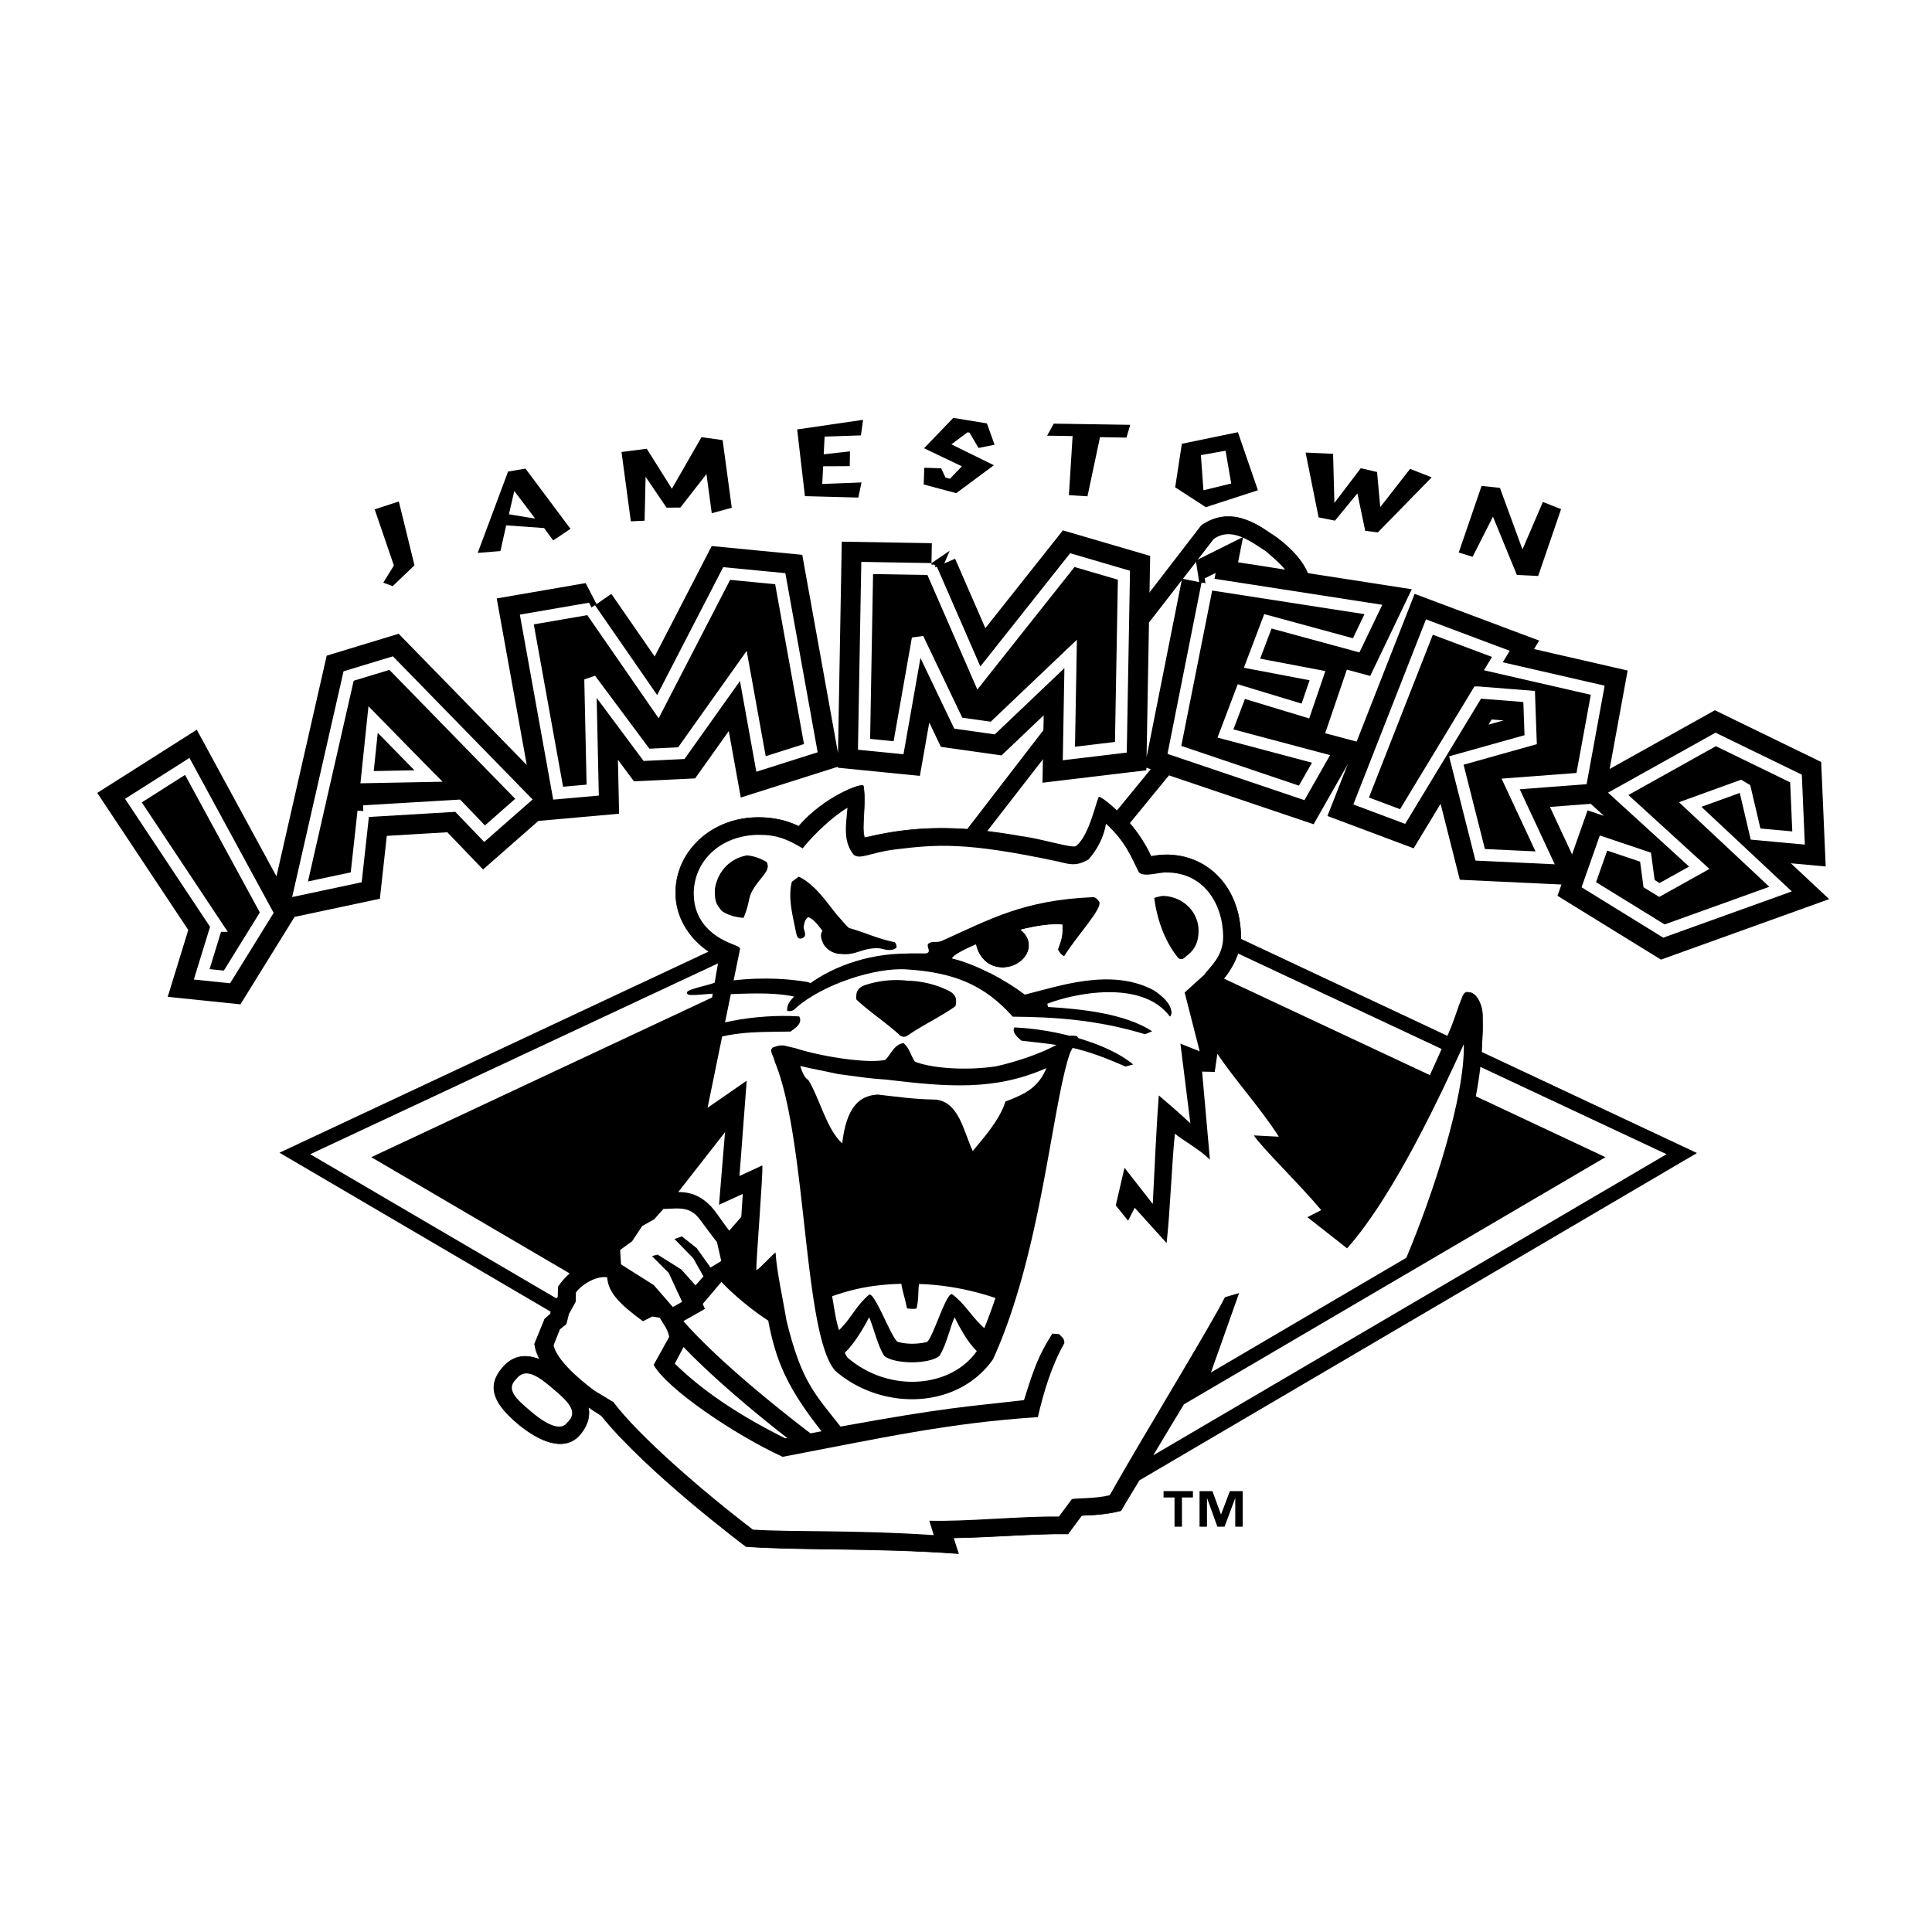 <svg xmlns="http://www.w3.org/2000/svg" width="2500" height="2500" viewBox="0 0 192.756 192.756"><path fill-rule="evenodd" clip-rule="evenodd" fill="#fff" d="M0 0h192.756v192.756H0V0z"/><path d="M123.797 93.695l20.627 9.692c.887-2.027.924-2.586 1.518-3.977.166-.41.383-.455.613-.391.721 0 1.41 1.23 1.35 2.553.018 1.287.031.938-.09 3.197-.002.068.004.141 0 .209l21.428 10.062-55.58 32.629c-.631 1.07-1.279 2.074-1.83 3.051-2.01.529-3.75.41-3.932.498l-1.35 1.82c-3.223-.051-7.932.359-11.435.395l.51 1.57c-8.723-.615-15.552-.305-21.188-.701 0 0-9.844-7.367-14.436-13.061-.36-.232-.975-.623-1.302-.859.169.797-.004 1.725-.751 2.658-1.624 2.025-4.354.615-6.262-.98-2.42-2.023-3.156-3.727-1.567-5.592 1.136-1.334 2.458-1.344 3.729-.83-.361-.793-.418-.957-.511-1.555l1.021-2.496.57-.498c.008-.08.021-.16.037-.238L27.952 115.01l42.792-20.058c-2.022-1.357-3.327-3.479-3.327-5.881 0-4.099 3.545-7.512 8.253-7.512 1.494 0 2.8.292 4.021.88 2.61-3.022 6.392-4.372 6.452-4.02.312 1.833-.24 4.137.12 5.164 3.039-.726 6.144-1.138 10.263-.849l23.355-30.315c3.199-2.188 6.051.288 7.543 1.245 3.232 2.459 4.029 4.839 2.84 6.986l-17.566 21.467c.805.94 1.578 2.073 2.146 3.327 4.789-.95 9.013 2.501 8.953 8.251z" fill="none" stroke="#fff" stroke-width="1.413" stroke-miterlimit="2.613"/><path d="M123.797 93.695l20.627 9.692c.887-2.029.924-2.586 1.518-3.977.166-.41.383-.455.613-.391.721 0 1.41 1.23 1.35 2.551.018 1.289.031.939-.09 3.199-.002.068.004.141 0 .209l21.428 10.062-55.58 32.629c-.631 1.07-1.279 2.074-1.83 3.051-2.01.529-3.75.41-3.932.498l-1.35 1.82c-3.223-.051-7.932.359-11.435.395l.51 1.57c-8.723-.615-15.552-.305-21.188-.701 0 0-9.844-7.367-14.436-13.061-.36-.232-.975-.623-1.302-.859.169.797-.004 1.725-.751 2.658-1.624 2.025-4.354.613-6.262-.98-2.42-2.023-3.156-3.727-1.567-5.592 1.136-1.334 2.458-1.344 3.729-.83-.361-.793-.418-.957-.511-1.555l1.021-2.496.57-.498c.008-.08.021-.16.037-.24l-27.018-15.84L70.74 94.951c-2.022-1.357-3.327-3.479-3.327-5.88 0-4.1 3.545-7.512 8.253-7.512 1.494 0 2.8.292 4.021.88 2.61-3.022 6.392-4.372 6.452-4.02.312 1.833-.24 4.138.12 5.165 3.039-.726 6.144-1.138 10.263-.849l23.355-30.315c3.199-2.188 6.051.288 7.543 1.245 3.232 2.459 4.029 4.839 2.84 6.986l-17.566 21.466c.805.94 1.578 2.073 2.146 3.328 4.793-.951 9.017 2.499 8.957 8.25z" fill-rule="evenodd" clip-rule="evenodd" stroke="#000" stroke-width=".058" stroke-miterlimit="2.613"/><path d="M123.627 129.008l-2.812 7.926 19.496-11.447c2.662-6.336 5.848-16.023 5.734-21.303-2.012 4.4-6.844 14.965-11.645 20.363l-3.961-3.109 1.381-.705c-2.162-2.582-5.848-6.143-6.723-7.453l2.494.129c-1.801-2.816-4.367-5.643-6.135-8.271l-.262 1.805-1.26-.029.779 8.773c-1.203-1.139-2.701-1.908-3.49-2.58-.291 2.551-.471 7.744-.83 10.914l-3.182-3.521-.66 1.291-1.23-1.525.869-3.758 2.822 3.609c.18-3.551.391-8.158.6-10.826.789.674 1.947 1.648 3.152 2.787l-.992-7.951 1.922.764-1.5-5.869 1.979-1.791c.42-.675 1.861-1.732 1.861-3.726 0-3.339-1.963-6.456-5.643-6.456-.627-.061-2.24.516-2.76-.013-.75-1.454-1.291-3.039-3.285-4.848-.221 1.346-.887 2.613-1.756 3.569-1.266.718-1.893.472-3.121.177-9.124-1.937-11.975-1.702-16.237-1.174-2.461.323-3.391 1.027-4.051.528-1.129-1.375-.75-3.051-.63-4.695-1.501.879-3.391 2.7-4.472 4.049-1.561-.939-2.609-1.35-4.321-1.35-3.845 0-6.542 2.595-6.542 5.869 0 2.423 1.471 4.141 3.917 5.06.313.134.692.241.704.457l-3.242 15.845 3.903-2.701-.72 9.508 2.281-1.057c.078.895-.625 9.488-.602 10.447.291-.076 1.741-1.703 1.921-1.762.106 1.865.774 4.822 1.08 6.748 1.5 6.162 2.823 7.336 5.403 10.623 10.804-1.967 12.575-1.967 18.308-2.641.988-3.199 1.469-4.49 2.82-6.631l.67.047c.334.348.547.436.529.914-1.26 2.211-2.061 4.855-2.641 7.371-8.835.562-15.652 2.086-25.462 3.959-4.771-2.191-11.555-6.781-12.868-9.176l1.552-2.797c-.195-.855-.44-1.031-.946-1.902l-.75-.123-.926.471c-2.345-1.717-3.475-2.877-3.565-4.379-.982-.193-2.539.658-3.126 1.523l-.007.893-.681 1.234-.26 1.02-.646.518-.625 1.582c.374 1.852 3.843 4.354 4.077 4.537l1.885 1.135c2.512 3.348 8.789 8.812 13.924 12.729 4.29.262 9.862.006 18.041.545l-.45-1.438c3.542.115 9.212-.469 12.935-.412l1.26-1.701c0-.176 2.385-.037 3.812-.439 3.391-6.016 9.973-16.729 11.492-19.748l1.414-.412z" fill-rule="evenodd" clip-rule="evenodd" fill="#fff"/><path d="M111.441 80.855c-1.012-.954-1.83-1.508-1.83-1.32-.391.939-.988 3.834-2.25 4.871-.361.265-3.303-.704-5.553-.999a61.716 61.716 0 0 0-3.303-.497l22.582-29.122c1.77-1.284 3.719.256 5.211 1.213 1.312 1.164 3.598 2.889 2.389 4.8l-17.246 21.054zM66.188 120.617c1.413-.023 2.63-.342 3.643 1.059.635.83 1.066 1.457 1.698 2.244l.43 1.891-1.069.652-1.377-1.934-1.48-1.174-.742.258 1.868 1.914 1.027 1.82-.796.895-1.412-1.58-2.366-1.492-.569.148 1.678 1.686 1.337 2.879-.929.518-1.897-2.184-3.27-2.07-.092-1.434 1.198-.877 1.006-1.518 1.19-.664.924-1.037z" fill-rule="evenodd" clip-rule="evenodd" fill="#fff"/><path d="M106.82 103.332c.316.01.74-.066.754.33-.041.186-.549.715-.873 1.549-1.801 5.516-2.834 19.861-7.623 30.398-3.542 5.047-11.104 5.164-15.726 1.172-3.241-3.578-2.821-23.121-6.062-30.867-.117-.627-.596-1.084-.18-1.408 1.021-.381 1.11-.146 2.155.045 2.527.836 7.268 1.598 9.069 1.188.598-.6.839-1.496 1.799-1.672.601.469.704 1.186 1.141 1.848 1.561.645 5.042.939 8.104.471 2.642-.589 5.882-1.763 7.442-3.054zM90.132 103.439a.843.843 0 0 1-.353-.141c-1.076-1.049-3.373-2.602-4.35-3.6-.028-.648.046-1.176 1.037-1.465a9.965 9.965 0 0 1 4.087-.389 9.799 9.799 0 0 1 3.964.939c.94.42.939.953.819 1.59-1.11.857-3.606 2.082-4.82 2.975a.89.89 0 0 1-.384.091zM118.373 95.38c-.209.179-.383.44-.779.234-1.439-1.684-2.191-4.079-2.432-6.015.166-.098.635-.172.787-.212 2.006 0 3.631 1.55 3.631 3.462 0 1.115-.35 1.898-1.207 2.531z" fill-rule="evenodd" clip-rule="evenodd"/><path d="M51.512 137.586c.924-1.207 2.218-.252 3.624.943 1.405 1.193 2.666 2.283 1.467 3.383-.662.957-2.182.137-3.587-1.059-1.407-1.193-2.628-2.199-1.504-3.267zM67.326 136.049c2.432 2.377 5.792 4.842 11.015 7.453l.209-.029c-3.706-2.883-7.62-6.232-10.352-9.08l-.872 1.656zM71.978 127.893c.954 1.039 2.81 2.66 4.673 3.869.019.105.028.189.05.299.708 3.432 1.608 6.131 5.27 10.738l-1.11.205c-4.563-3.479-9.765-7.857-12.678-11.195l2.144-1.217-.211-.498 1.862-2.201zM72.758 122.787l1.2-1.381.15-2.287-2.371 1.084.6-7.248-4.667 5.975c1.004.008 2.022.219 3.123 1.283.545.527 1.123 1.475 1.965 2.574zM115.059 145.197c1.031-1.725 2.084-3.463 3.064-5.088l42.055-24.658-12.934-6.074c.189-1.016.348-1.988.451-2.934l18.576 8.713-51.212 30.041zM55.5 129.535l-24.549-14.379 40.684-19.039-.589 3.4-34.002 15.934 19.797 11.602a6.184 6.184 0 0 0-1.173 1.336l-.017 1-.151.146z" fill-rule="evenodd" clip-rule="evenodd" fill="#fff"/><path d="M72.268 98.002c-.955.117-.766.189-1.744.439-3.967 1.012-.348.611.161.576.985-.066.729-.02 1.581-.059l.002-.956z" fill-rule="evenodd" clip-rule="evenodd" stroke="#000" stroke-width=".302" stroke-miterlimit="2.613"/><path d="M100.307 109.904c-.539 1.82-2.266 3.732-3.254 4.934-.887-1.805-1.368-5.137-3.949-5.139-1.799-.023-3.505-.264-5.535-.494-1.878.096-3.136 1.33-3.542 4.871-1.563-1.406-2.246-4.502-3.391-6.346-.397-.154-.693-1.035-.796-1.377 1.5.354 1.037.211 3.737.799 2.642.35 3.014.436 4.804.557 6.15.732 10.833 1.145 16.024-1.145-.788 1.862-1.966 2.54-4.098 3.34z" fill-rule="evenodd" clip-rule="evenodd" fill="#fff"/><path d="M72.626 99.047c2.853-.127 5.112-.164 6.974.316.545.139 1.676-1.102.976-1.23-1.417-.26-4.203-.562-7.586-.146l-.364 1.06z" fill-rule="evenodd" clip-rule="evenodd" stroke="#000" stroke-width=".302" stroke-miterlimit="2.613"/><path d="M76.478 85.991c.51.865-.66 1.525-1.381 2.816-.48.792-.24 1.116-.899 2.758-.548.009-1.782-.265-2.255-.76-.506-.648-.656-.882-.615-2.163.325-1.821 1.579-3.004 3.169-3.297.663.023 1.411.322 1.981.646z" fill-rule="evenodd" clip-rule="evenodd"/><path d="M123.537 95.14l20.293 9.516a134.54 134.54 0 0 1-1.174 2.607l-20.533-9.621a8.222 8.222 0 0 0 1.414-2.502z" fill-rule="evenodd" clip-rule="evenodd" fill="#fff"/><path d="M101.201 102.506c-.328.578.664 1.271.713 1.322 4.27.494 5.756.551 10.373 2.582l.768-.209c-2.512-2.111-7.678-3.521-11.854-3.695z" fill-rule="evenodd" clip-rule="evenodd"/><path d="M79.643 101.553c.261.596-.677 1.08-.833 1.217-4.214.055-5.669-.039-10.385 1.48l-.725-.281c2.669-1.807 7.855-2.666 11.943-2.416z" fill-rule="evenodd" clip-rule="evenodd" stroke="#000" stroke-width=".302" stroke-miterlimit="2.613"/><path d="M84.282 134.973c.075.166.192.348.271.471 4.159 3.592 10.354 3.021 12.904-.646-.96-.91-1.711-2.375-2.221-3.373-.42.908-.822 2.787-1.5 3.844-.522.469-1.785.648-2.762.65-.975-.002-2.238-.182-2.761-.65-.678-1.057-1.08-2.936-1.5-3.844-.51.997-1.47 2.639-2.431 3.548z" fill-rule="evenodd" clip-rule="evenodd" fill="#fff"/><path d="M92.444 133.906c.563-.176 2.015-5.205 2.579-4.764 1.375 1.074 1.826 2.143 3.184 3.367a56.21 56.21 0 0 0 1.109-3.004c-2.135-.734-4.863-1.326-7.621-1.398-.12.754 0 1.262-.24 2.406-.062.127-.721.059-.96.029-.24-1.145-.45-1.701-.57-2.455-2.746.074-4.741.479-6.904 1.242.288 1.613.35 2.291.692 3.383 1.29-1.289 1.655-2.377 2.971-3.521.54-.469 2.34 4.549 2.911 4.695 1.139.296 2.129.169 2.849.02z" fill-rule="evenodd" clip-rule="evenodd" fill="#fff"/><path d="M94.996 95.615c.124-.303 1.053-.826 2.371-1.379.27 1.253 1.213 2.299 2.656 2.299 1.441 0 2.641-1.054 2.641-2.221 0-.614-.324-1.168-.842-1.554 1.559-.387 3.064-.615 4.174-.509.014 1.105-.047 1.368-.451 2.462.125.244.35.596.631.677 1.289-2.083 4.02-4.929 3.451-5.487-.146-.165-.295-.395-.586-.392-6.902.293-10.188 2.161-15.036 4.342-.615.277-.915-.048-1.396.304-.225.312.386.804-.21.969-.326-.003-1.576-.022-1.89.009-4.164 0-7.869 1.489-10.241 3.394-.441.355-.909.725-1.253 1.125-.372.43-.496.742-.48 1.203.285.039.57.059.871-.293 2.688-2.373 7.982-4.079 11.104-3.844 4.789.32 7.751 1.6 10.533 4.715 4.201.029 8.447.312 13.191 1.75l.719-.293c-2.701-1.762-7.021-2.23-10.398-2.426l-.061-.322c2.611-1.027 9.439-2.477 12.23 1.279.119-.088.145-.258.164-.4-.09-.996-.99-1.672-1.74-2.201-4.27-2.314-9.543-.41-12.904.412-1.871-1.418-4.787-3.033-7.248-3.619z" fill-rule="evenodd" clip-rule="evenodd"/><path d="M79.4 92.947c.863 1.619 2.391 3.376 8.95 1.795-2.695-1.581-7.728-3.162-7.728-4.392-.897.527-1.222 2.597-1.222 2.597z" fill-rule="evenodd" clip-rule="evenodd" fill="#fff"/><path d="M79.699 87.463c1.642.803 2.751 2.521 3.86 3.887.388.408.706.845 1.152 1.239 1.554.423 2.954 1.113 4.553 1.408a.66.66 0 0 1 .172.563c-.59.465-1.408.059-1.753.051-1.605-.081-2.309.738-3.721.569a2.076 2.076 0 0 1-1.786-.958c-.188-.408-.428-.906-.115-1.352-.36-.437-.821-1.141-1.383-1.352-.317.049-.438.621-.483.862-.098.418.443.961-.151 1.222-.519.211-.569-.378-.644-.657-.233-1.284-.839-3.329-.393-4.977l.692-.505z" fill-rule="evenodd" clip-rule="evenodd"/><path d="M98.658 97.023c1.9.285 5.531-.428 6.902-2.347.404-1.094.449-1.32.436-2.426-1.109-.105-2.615.123-4.174.51.518.386.842.939.842 1.554 0 1.167-1.199 2.221-2.641 2.221-1.443 0-2.387-1.046-2.656-2.299-1.318.553-2.247 1.076-2.371 1.379 1.172.28 2.445.795 3.662 1.408z" fill-rule="evenodd" clip-rule="evenodd" fill="#fff"/><path fill-rule="evenodd" clip-rule="evenodd" d="M79.533 42.846l.775 6.654 5.328.142.316-1.508-3.916.154.089-1.766 2.654-.013.025-1.475-2.622.292.089-1.766 3.625-.121.213-1.553-6.576.96zM39.299 56.422l-1.062 1.713.942.344 2.174-2.076-1.562-6.372-2.41.788 1.918 5.603zM54.285 52.684l.906 1.234 1.726-1.157-4.489-6.007-1.737.292-3.03 8.119 2.266-.185.576-2.565 3.782.269zm-3.509-1.373l.534-2.324 2.083 2.752-2.617-.428zM64.527 44.771l-2.519.325.932 6.918 1.372-.063.099-4.383 2.09 3.079 1.379-.007 2.605-3.343.527 3.905 1.996-.54-.909-6.751-2.109-.297-2.954 5.148-2.509-3.991zM104.471 43.467l2.543.04-.369 5.897 1.853.111 1.25-5.901 2.641.045.373-1.274-7.629-.119-.662 1.201zM137.391 47.092l-1.625-.379-2.633 3.464-.131-4.898-2.742-.126 1.297 6.467 1.632.324 2.239-2.72.779 3.733 1.26.162 5.373-5.495-2.154-.845-2.979 3.816-.316-3.503zM148.953 51.55l2.385 5.813 2.127.102 2.283-6.67-1.816-.713-2.034 4.734-2.252-6.144-1.83-.19-2.279 6.644 1.383.427 2.033-4.003zM125.502 48.914l-5.197 1.687-3.057-1.983.664-4.342 5.594-1.155 1.996 5.793zm-5.688-3.506l.254 3.508 2.771-.676-.564-3.27-2.461.438zM95.969 46.524l-1.193 1.239-.446-.118-.428-.922-1.685-.057-.06 1.67 3.248.867 3.753-2.786-4.235-2.087 1.618-1.206.192.048.894 1.521 1.603-.323-.765-2.131-3.354-.546-2.918 3.029 3.776 1.802z"/><path d="M45.667 80.386l2.68 2.793 3.925-3.447L39.024 66.16l-4.244 1.29-4.843 21.272 5.601-1.191.725-6.586 9.404-.559zm-9.042-2.846l.6-5.751 5.522 5.634-6.122.117zM21.611 92.373l-1.487 4.836 2.521.26 3.968-6.411-7.929-14.592-5.372 3.411 8.299 12.496zM58.87 60.721l-6.309 1.087 3.125 17.328 3.448-.307-.242-11.053 5.611 7.534 3.473-.167 6.187-8.703 1.764 9.782 4.97-1.577-3.05-16.909-5.347-.518-6.861 13.286-6.769-9.783zm34.054-3.945l-6.405-.109-.314 17.593 3.444.342 1.92-10.894 4.038 8.442 3.442.485 7.77-7.39-.176 9.932 5.186-.621.307-17.167-5.148-1.507-9.328 11.762-4.736-10.868zm27.541 1.463l-3.295 16.576 12.699 4.292 1.93-3.392-9.535-2.535 1.584-4.18 6.393 1.938 1.203-3.53-6.529-1.241 1.584-4.18 8.809 2.397 1.715-3.577-16.558-2.568zm26.976 10.844l5.121.402.154 4.314-7.416 2.08 2.379 9.404 6.479.304-3.439-7.371 7.072-.537 1.615-8.817-10.412-2.388.75-1.238-7.131-2.677-6.812 17.354 4.139 1.553 7.501-12.383zm22.096 17.492l-3.977 2.219-1.031-.633-.352-2.641-4.195-1.412-1.465 4.16 7.494 4.623 11.637-4.186-9.016-8.438 5.02-1.817.447.265 1.053 4.498 4.291.394-.256-5.938-8.008-3.896-9.729 5.428 8.087 7.374z" fill="none" stroke="#000" stroke-width="5.164" stroke-miterlimit="2.613"/><path d="M36.264 80.944l-.725 6.586-5.602 1.191 4.843-21.272 4.244-1.29 13.247 13.572-3.925 3.447-2.68-2.793-9.402.559zm6.482-3.522l-5.522-5.634-.6 5.751 6.122-.117z" fill-rule="evenodd" clip-rule="evenodd"/><path d="M36.264 80.944l-.725 6.586-5.602 1.191 4.843-21.272 4.244-1.29 13.247 13.572-3.925 3.447-2.68-2.793-9.402.559m6.482-3.522l-5.522-5.634-.6 5.751 6.122-.117z" fill="none" stroke="#fff" stroke-width=".892" stroke-miterlimit="2.613"/><path fill-rule="evenodd" clip-rule="evenodd" stroke="#fff" stroke-width=".892" stroke-miterlimit="2.613" d="M21.611 92.373l-1.487 4.836 2.522.26 3.967-6.411-7.929-14.592-5.372 3.411 8.299 12.496zM58.87 60.721l-6.309 1.087 3.125 17.328 3.448-.306-.242-11.053 5.611 7.534 3.473-.167 6.187-8.703 1.764 9.782 4.969-1.577-3.049-16.909-5.347-.519-6.861 13.286-6.769-9.783zM92.924 56.776l-6.405-.109-.314 17.592 3.444.343 1.92-10.894 4.038 8.441 3.442.485 7.769-7.389-.175 9.931 5.185-.621.307-17.167-5.149-1.507-9.328 11.762-4.734-10.867zM120.465 58.239l-3.295 16.575 12.699 4.293 1.93-3.392-9.535-2.535 1.584-4.18 6.392 1.938 1.203-3.53-6.529-1.241 1.584-4.18 8.809 2.398 1.714-3.577-16.556-2.569zM147.441 69.083l5.121.402.155 4.314-7.416 2.08 2.379 9.404 6.478.304-3.439-7.371 7.072-.537 1.615-8.817-10.412-2.388.75-1.238-7.131-2.677-6.812 17.354 4.138 1.553 7.502-12.383zM169.537 86.575l-3.976 2.219-1.032-.632-.351-2.641-4.196-1.413-1.464 4.16 7.494 4.623 11.636-4.185-9.015-8.439 5.019-1.817.448.265 1.052 4.498 4.291.394-.255-5.939-8.008-3.896-9.729 5.428 8.086 7.375z"/><path d="M36.264 80.944l-.725 6.586-5.601 1.191 4.843-21.272 4.244-1.29 13.247 13.572-3.925 3.447-2.68-2.793-9.403.559m6.482-3.522l-5.522-5.634-.6 5.751 6.122-.117zM21.611 92.373l-1.487 4.836 2.521.26 3.968-6.411-7.929-14.592-5.372 3.411 8.299 12.496zM58.87 60.721l-6.309 1.087 3.125 17.328 3.448-.307-.242-11.053 5.611 7.534 3.473-.167 6.187-8.703 1.764 9.782 4.97-1.577-3.05-16.909-5.347-.518-6.861 13.286-6.769-9.783zm34.054-3.945l-6.405-.109-.314 17.593 3.444.342 1.92-10.894 4.038 8.442 3.442.485 7.77-7.39-.176 9.932 5.186-.621.307-17.167-5.148-1.507-9.328 11.762-4.736-10.868zm27.541 1.463l-3.295 16.576 12.699 4.292 1.93-3.392-9.535-2.535 1.584-4.18 6.393 1.938 1.203-3.53-6.529-1.241 1.584-4.18 8.809 2.397 1.715-3.577-16.558-2.568zm26.976 10.844l5.121.402.154 4.314-7.416 2.08 2.379 9.404 6.479.304-3.439-7.371 7.072-.537 1.615-8.817-10.412-2.388.75-1.238-7.131-2.677-6.812 17.354 4.139 1.553 7.501-12.383zm22.096 17.492l-3.977 2.219-1.031-.633-.352-2.641-4.195-1.412-1.465 4.16 7.494 4.623 11.637-4.186-9.016-8.438 5.02-1.817.447.265 1.053 4.498 4.291.394-.256-5.938-8.008-3.896-9.729 5.428 8.087 7.374z" fill="none" stroke="#fff" stroke-width="1.195" stroke-miterlimit="2.613"/><path d="M119.02 149.402h-1.096v2.918h-.742v-2.918h-1.094v-.633h2.932v.633zm4.964 2.918h-.742v-2.824h-.016l-1.053 2.824h-.715l-1.018-2.824h-.018v2.824h-.742v-3.551h1.285l.846 2.318h.016l.881-2.318h1.275v3.551h.001z" fill-rule="evenodd" clip-rule="evenodd"/></svg>